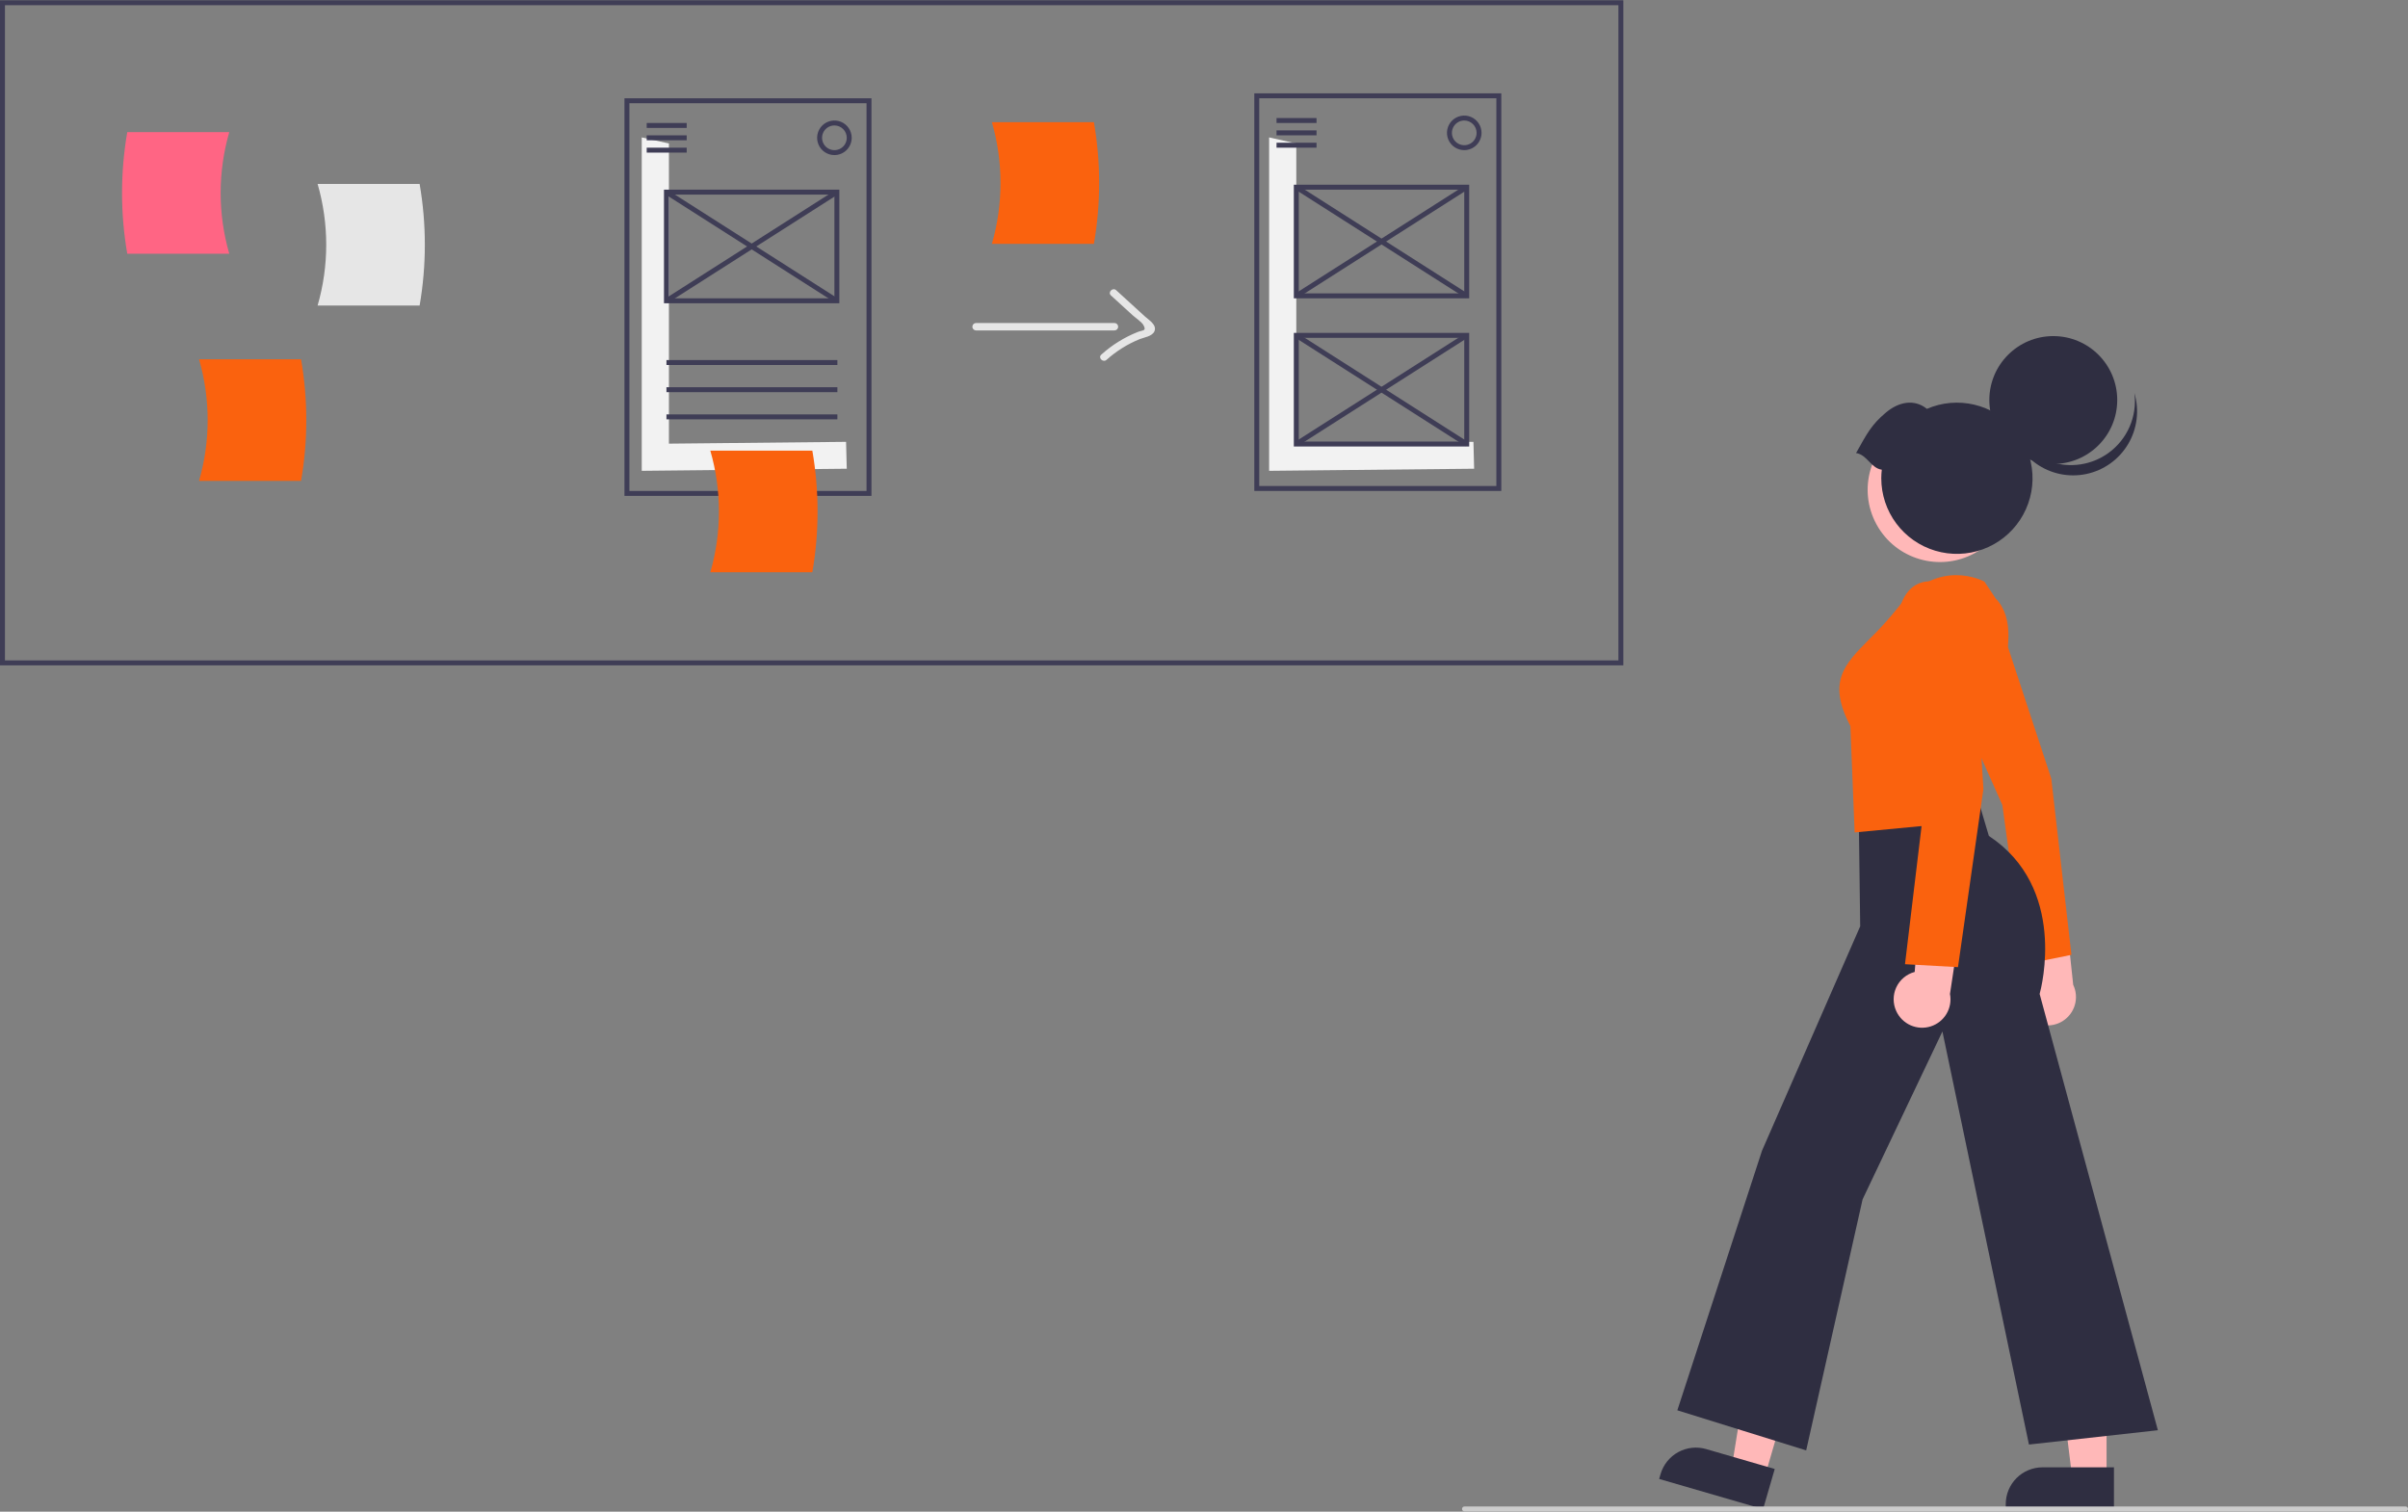 <svg width="653" height="410" viewBox="0 0 653 410" fill="none" xmlns="http://www.w3.org/2000/svg">
<rect x="0" y="0" width="653" height="410" fill="#808080" stroke="none"/>
<g clip-path="url(#clip0)">
<path d="M440.217 180.453H0V0.076H440.217V180.453ZM1.34 179.113H438.878V1.416H1.34V179.113Z" fill="#3F3D56"/>
<path d="M62.176 68.822H34.511C32.623 57.908 32.623 46.751 34.511 35.837H62.176C59.059 46.611 59.059 58.048 62.176 68.822Z" fill="#FF6584"/>
<path d="M86.127 82.873H113.792C115.68 71.959 115.68 60.802 113.792 49.888H86.127C89.244 60.662 89.244 72.099 86.127 82.873Z" fill="#E6E6E6"/>
<path d="M264.657 89.618H302.251C302.511 89.609 302.758 89.499 302.939 89.312C303.12 89.124 303.221 88.874 303.221 88.613C303.221 88.353 303.12 88.102 302.939 87.915C302.758 87.727 302.511 87.618 302.251 87.608H264.657C264.397 87.618 264.15 87.727 263.969 87.915C263.788 88.102 263.687 88.353 263.687 88.613C263.687 88.874 263.788 89.124 263.969 89.312C264.15 89.499 264.397 89.609 264.657 89.618Z" fill="#E6E6E6"/>
<path d="M301.273 80.139L307.147 85.5C307.818 86.113 309.666 87.379 310.083 88.181C310.946 89.838 310.019 89.46 308.541 90.034C304.907 91.48 301.559 93.559 298.652 96.175C297.68 97.031 299.105 98.448 300.073 97.596C302.724 95.213 305.77 93.31 309.075 91.972C310.26 91.503 312.508 91.229 313.071 89.817C313.76 88.09 311.565 86.815 310.525 85.866L302.694 78.718C301.741 77.848 300.316 79.265 301.273 80.139L301.273 80.139Z" fill="#E6E6E6"/>
<path d="M53.977 130.429H81.642C83.53 119.515 83.53 108.358 81.642 97.444H53.977C57.093 108.218 57.093 119.655 53.977 130.429Z" fill="#FA620E"/>
<path d="M268.983 66.128H296.648C298.536 55.214 298.536 44.057 296.648 33.143H268.983C272.1 43.917 272.1 55.354 268.983 66.128Z" fill="#FA620E"/>
<path d="M181.398 120.327V38.914L174.03 37.272V127.695L229.624 127.127L229.436 119.836L181.398 120.327Z" fill="#F2F2F2"/>
<path d="M236.323 134.494H169.343V26.657H236.323V134.494ZM170.683 133.155H234.984V27.996H170.683V133.155Z" fill="#3F3D56"/>
<path d="M186.22 33.355H175.372V34.694H186.22V33.355Z" fill="#3F3D56"/>
<path d="M186.22 36.703H175.372V38.043H186.22V36.703Z" fill="#3F3D56"/>
<path d="M186.22 40.053H175.372V41.392H186.22V40.053Z" fill="#3F3D56"/>
<path d="M227.078 97.655H180.729V98.995H227.078V97.655Z" fill="#3F3D56"/>
<path d="M227.078 105.023H180.729V106.363H227.078V105.023Z" fill="#3F3D56"/>
<path d="M227.078 112.391H180.729V113.731H227.078V112.391Z" fill="#3F3D56"/>
<path d="M226.276 42.062C225.349 42.062 224.442 41.787 223.671 41.272C222.9 40.757 222.299 40.024 221.944 39.168C221.589 38.311 221.497 37.368 221.677 36.459C221.858 35.549 222.305 34.714 222.961 34.058C223.616 33.402 224.452 32.956 225.361 32.775C226.271 32.594 227.214 32.687 228.07 33.042C228.927 33.397 229.659 33.997 230.174 34.769C230.69 35.539 230.965 36.446 230.965 37.373C230.963 38.616 230.469 39.808 229.59 40.687C228.711 41.566 227.519 42.06 226.276 42.062ZM226.276 34.024C225.614 34.024 224.966 34.221 224.415 34.589C223.865 34.957 223.435 35.48 223.182 36.092C222.928 36.704 222.862 37.377 222.991 38.027C223.121 38.676 223.44 39.273 223.908 39.741C224.376 40.21 224.973 40.529 225.623 40.658C226.272 40.787 226.946 40.721 227.558 40.467C228.17 40.214 228.693 39.785 229.061 39.234C229.429 38.683 229.625 38.036 229.625 37.373C229.624 36.485 229.271 35.634 228.643 35.006C228.015 34.379 227.164 34.025 226.276 34.024Z" fill="#3F3D56"/>
<path d="M227.615 82.25H180.06V51.439H227.615V82.25ZM181.399 80.91H226.276V52.779H181.399V80.91Z" fill="#3F3D56"/>
<path d="M181.09 51.544L180.37 52.674L226.586 82.145L227.307 81.016L181.09 51.544Z" fill="#3F3D56"/>
<path d="M226.585 51.544L180.369 81.015L181.089 82.145L227.306 52.674L226.585 51.544Z" fill="#3F3D56"/>
<path d="M351.528 120.327V38.914L344.16 37.272V127.695L399.754 127.127L399.566 119.836L351.528 120.327Z" fill="#F2F2F2"/>
<path d="M407.122 133.155H340.142V25.317H407.122V133.155ZM341.482 131.815H405.783V26.657H341.482V131.815Z" fill="#3F3D56"/>
<path d="M357.02 32.015H346.171V33.355H357.02V32.015Z" fill="#3F3D56"/>
<path d="M357.02 35.364H346.171V36.703H357.02V35.364Z" fill="#3F3D56"/>
<path d="M357.02 38.713H346.171V40.053H357.02V38.713Z" fill="#3F3D56"/>
<path d="M397.075 40.722C396.148 40.722 395.242 40.447 394.47 39.932C393.699 39.417 393.098 38.685 392.744 37.828C392.389 36.971 392.296 36.029 392.477 35.119C392.658 34.209 393.104 33.374 393.76 32.718C394.416 32.063 395.251 31.616 396.161 31.435C397.07 31.254 398.013 31.347 398.87 31.702C399.726 32.057 400.459 32.658 400.974 33.429C401.489 34.2 401.764 35.106 401.764 36.034C401.763 37.277 401.268 38.469 400.389 39.347C399.51 40.227 398.318 40.721 397.075 40.722ZM397.075 32.685C396.413 32.685 395.765 32.881 395.215 33.249C394.664 33.617 394.235 34.14 393.981 34.752C393.728 35.364 393.661 36.037 393.791 36.687C393.92 37.337 394.239 37.934 394.707 38.402C395.176 38.87 395.772 39.189 396.422 39.318C397.072 39.448 397.745 39.381 398.357 39.128C398.969 38.874 399.492 38.445 399.86 37.894C400.228 37.344 400.424 36.696 400.424 36.034C400.423 35.146 400.07 34.295 399.442 33.667C398.814 33.039 397.963 32.686 397.075 32.685Z" fill="#3F3D56"/>
<path d="M398.415 80.91H350.859V50.099H398.415V80.91ZM352.199 79.571H397.076V51.439H352.199V79.571Z" fill="#3F3D56"/>
<path d="M351.888 50.205L351.167 51.334L397.384 80.805L398.104 79.676L351.888 50.205Z" fill="#3F3D56"/>
<path d="M397.387 50.207L351.167 79.673L351.887 80.803L398.107 51.337L397.387 50.207Z" fill="#3F3D56"/>
<path d="M398.415 121.098H350.859V90.288H398.415V121.098ZM352.199 119.759H397.076V91.627H352.199V119.759Z" fill="#3F3D56"/>
<path d="M351.888 90.393L351.167 91.522L397.384 120.993L398.104 119.864L351.888 90.393Z" fill="#3F3D56"/>
<path d="M397.387 90.395L351.167 119.861L351.887 120.991L398.107 91.525L397.387 90.395Z" fill="#3F3D56"/>
<path d="M192.625 155.212H220.291C222.179 144.298 222.179 133.14 220.291 122.226H192.625C195.742 133.001 195.742 144.438 192.625 155.212Z" fill="#FA620E"/>
<path d="M535.477 150.036C544.977 144.843 548.468 132.933 543.275 123.434C538.082 113.935 526.172 110.443 516.673 115.636C507.173 120.829 503.682 132.739 508.875 142.238C514.068 151.738 525.978 155.229 535.477 150.036Z" fill="#FFB8B8"/>
<path d="M556.807 125.838C566.385 125.838 574.149 118.074 574.149 108.497C574.149 98.92 566.385 91.156 556.807 91.156C547.23 91.156 539.466 98.92 539.466 108.497C539.466 118.074 547.23 125.838 556.807 125.838Z" fill="#2F2E41"/>
<path d="M571.765 122.857C569.52 124.479 566.92 125.54 564.181 125.951C561.442 126.363 558.645 126.112 556.023 125.221C553.401 124.329 551.031 122.822 549.11 120.827C547.19 118.832 545.775 116.405 544.985 113.751C545.284 116.13 546.073 118.42 547.302 120.479C548.531 122.537 550.174 124.318 552.126 125.709C554.078 127.101 556.297 128.072 558.644 128.563C560.991 129.053 563.413 129.052 565.76 128.559C568.106 128.065 570.324 127.091 572.274 125.697C574.225 124.304 575.865 122.521 577.092 120.461C578.318 118.401 579.105 116.11 579.401 113.731C579.697 111.352 579.497 108.937 578.813 106.64C579.202 109.727 578.752 112.861 577.512 115.714C576.272 118.568 574.287 121.035 571.765 122.857Z" fill="#2F2E41"/>
<path d="M503.328 122.876C506.355 117.456 507.513 115.192 511.417 111.897C514.869 108.982 519.114 108.126 522.539 110.888C526.59 109.137 531.098 108.74 535.393 109.756C539.688 110.771 543.54 113.145 546.379 116.525C549.217 119.904 550.889 124.109 551.147 128.515C551.406 132.921 550.236 137.292 547.811 140.98C545.387 144.668 541.838 147.475 537.691 148.985C533.545 150.495 529.021 150.628 524.793 149.362C520.565 148.097 516.858 145.502 514.223 141.962C511.587 138.422 510.164 134.126 510.164 129.713C510.168 128.938 510.214 128.164 510.304 127.394C507.327 126.976 506.304 123.294 503.328 122.876Z" fill="#2F2E41"/>
<path d="M478.604 400.421L469.639 397.816L475.417 361.995L488.649 365.839L478.604 400.421Z" fill="#FFB8B8"/>
<path d="M462.668 393.014L481.271 398.417L478.109 409.304L449.93 401.119L450.311 399.808C450.677 398.55 451.286 397.377 452.105 396.355C452.923 395.333 453.935 394.482 455.083 393.852C456.23 393.221 457.491 392.822 458.792 392.678C460.094 392.534 461.411 392.648 462.668 393.014Z" fill="#2F2E41"/>
<path d="M571.26 400.635L561.924 400.634L557.482 364.622L571.262 364.623L571.26 400.635Z" fill="#FFB8B8"/>
<path d="M553.889 397.967H573.261V409.304H543.918V407.938C543.918 406.628 544.176 405.332 544.677 404.122C545.178 402.912 545.913 401.813 546.838 400.887C547.764 399.961 548.864 399.227 550.073 398.726C551.283 398.224 552.58 397.967 553.889 397.967Z" fill="#2F2E41"/>
<path d="M549.292 275.276C548.579 274.412 548.065 273.403 547.785 272.319C547.505 271.235 547.466 270.102 547.671 269.002C547.876 267.901 548.32 266.859 548.971 265.948C549.622 265.038 550.465 264.281 551.44 263.731L546.593 236.953L559.596 242.511L562.206 267.088C563.021 268.788 563.184 270.727 562.664 272.539C562.144 274.351 560.978 275.909 559.386 276.918C557.794 277.927 555.887 278.317 554.026 278.015C552.166 277.712 550.481 276.737 549.292 275.276V275.276Z" fill="#FFB8B8"/>
<path d="M556.264 211.161L541.008 164.846C540.689 164.314 536.892 158.338 528.623 160.88C527.71 161.137 526.86 161.578 526.125 162.178C525.39 162.777 524.786 163.521 524.351 164.363C521.931 169.004 524.188 176.173 524.198 176.211L542.982 218.301L543.001 218.345L548.93 261.571L561.733 258.972L556.264 211.161Z" fill="#FA620E"/>
<path d="M454.859 382.502L477.822 312.087L504.447 251.23L504.064 221.714L535.659 214.346L539.338 226.716C560.618 240.757 553.608 267.767 553.108 269.577L585.17 387.904L550.21 391.788L526.743 279.754L505.101 325.277L489.799 393.373L454.859 382.502Z" fill="#2F2E41"/>
<path d="M501.786 196.936C495.504 184.895 500.046 180.31 506.914 173.374C509.721 170.635 512.354 167.723 514.8 164.657C525.514 150.881 537.95 157.647 538.074 157.717L538.144 157.756L541.217 162.365C551.342 172.555 535.988 200.555 534.822 202.641L535.592 222.663L502.94 225.772L501.786 196.936Z" fill="#FA620E"/>
<path d="M514.227 274.234C513.756 273.218 513.514 272.111 513.518 270.992C513.521 269.872 513.77 268.767 514.246 267.754C514.723 266.741 515.416 265.845 516.277 265.129C517.137 264.412 518.144 263.894 519.227 263.609L521.312 236.475L532.487 245.142L528.793 269.58C529.151 271.431 528.818 273.348 527.857 274.969C526.895 276.591 525.373 277.803 523.577 278.377C521.782 278.95 519.838 278.845 518.115 278.082C516.392 277.318 515.008 275.949 514.227 274.234Z" fill="#FFB8B8"/>
<path d="M516.592 261.512L521.867 217.579L514.348 172.116C514.331 171.797 513.957 164.258 517.661 160.171C518.354 159.399 519.198 158.778 520.142 158.346C521.085 157.914 522.107 157.681 523.144 157.661C532.538 157.25 534.784 165.076 534.806 165.155L537.865 213.995L530.963 262.311L516.592 261.512Z" fill="#FA620E"/>
<path d="M397.136 409.924H652.33C652.507 409.924 652.678 409.853 652.803 409.728C652.929 409.602 653 409.432 653 409.254C653 409.077 652.929 408.906 652.803 408.781C652.678 408.655 652.507 408.584 652.33 408.584H397.136C396.958 408.584 396.788 408.655 396.662 408.781C396.536 408.906 396.466 409.077 396.466 409.254C396.466 409.432 396.536 409.602 396.662 409.728C396.788 409.853 396.958 409.924 397.136 409.924Z" fill="#CCCCCC"/>
</g>
<defs>
<clipPath id="clip0">
<rect width="653" height="409.848" fill="white" transform="translate(0 0.076)"/>
</clipPath>
</defs>
</svg>
